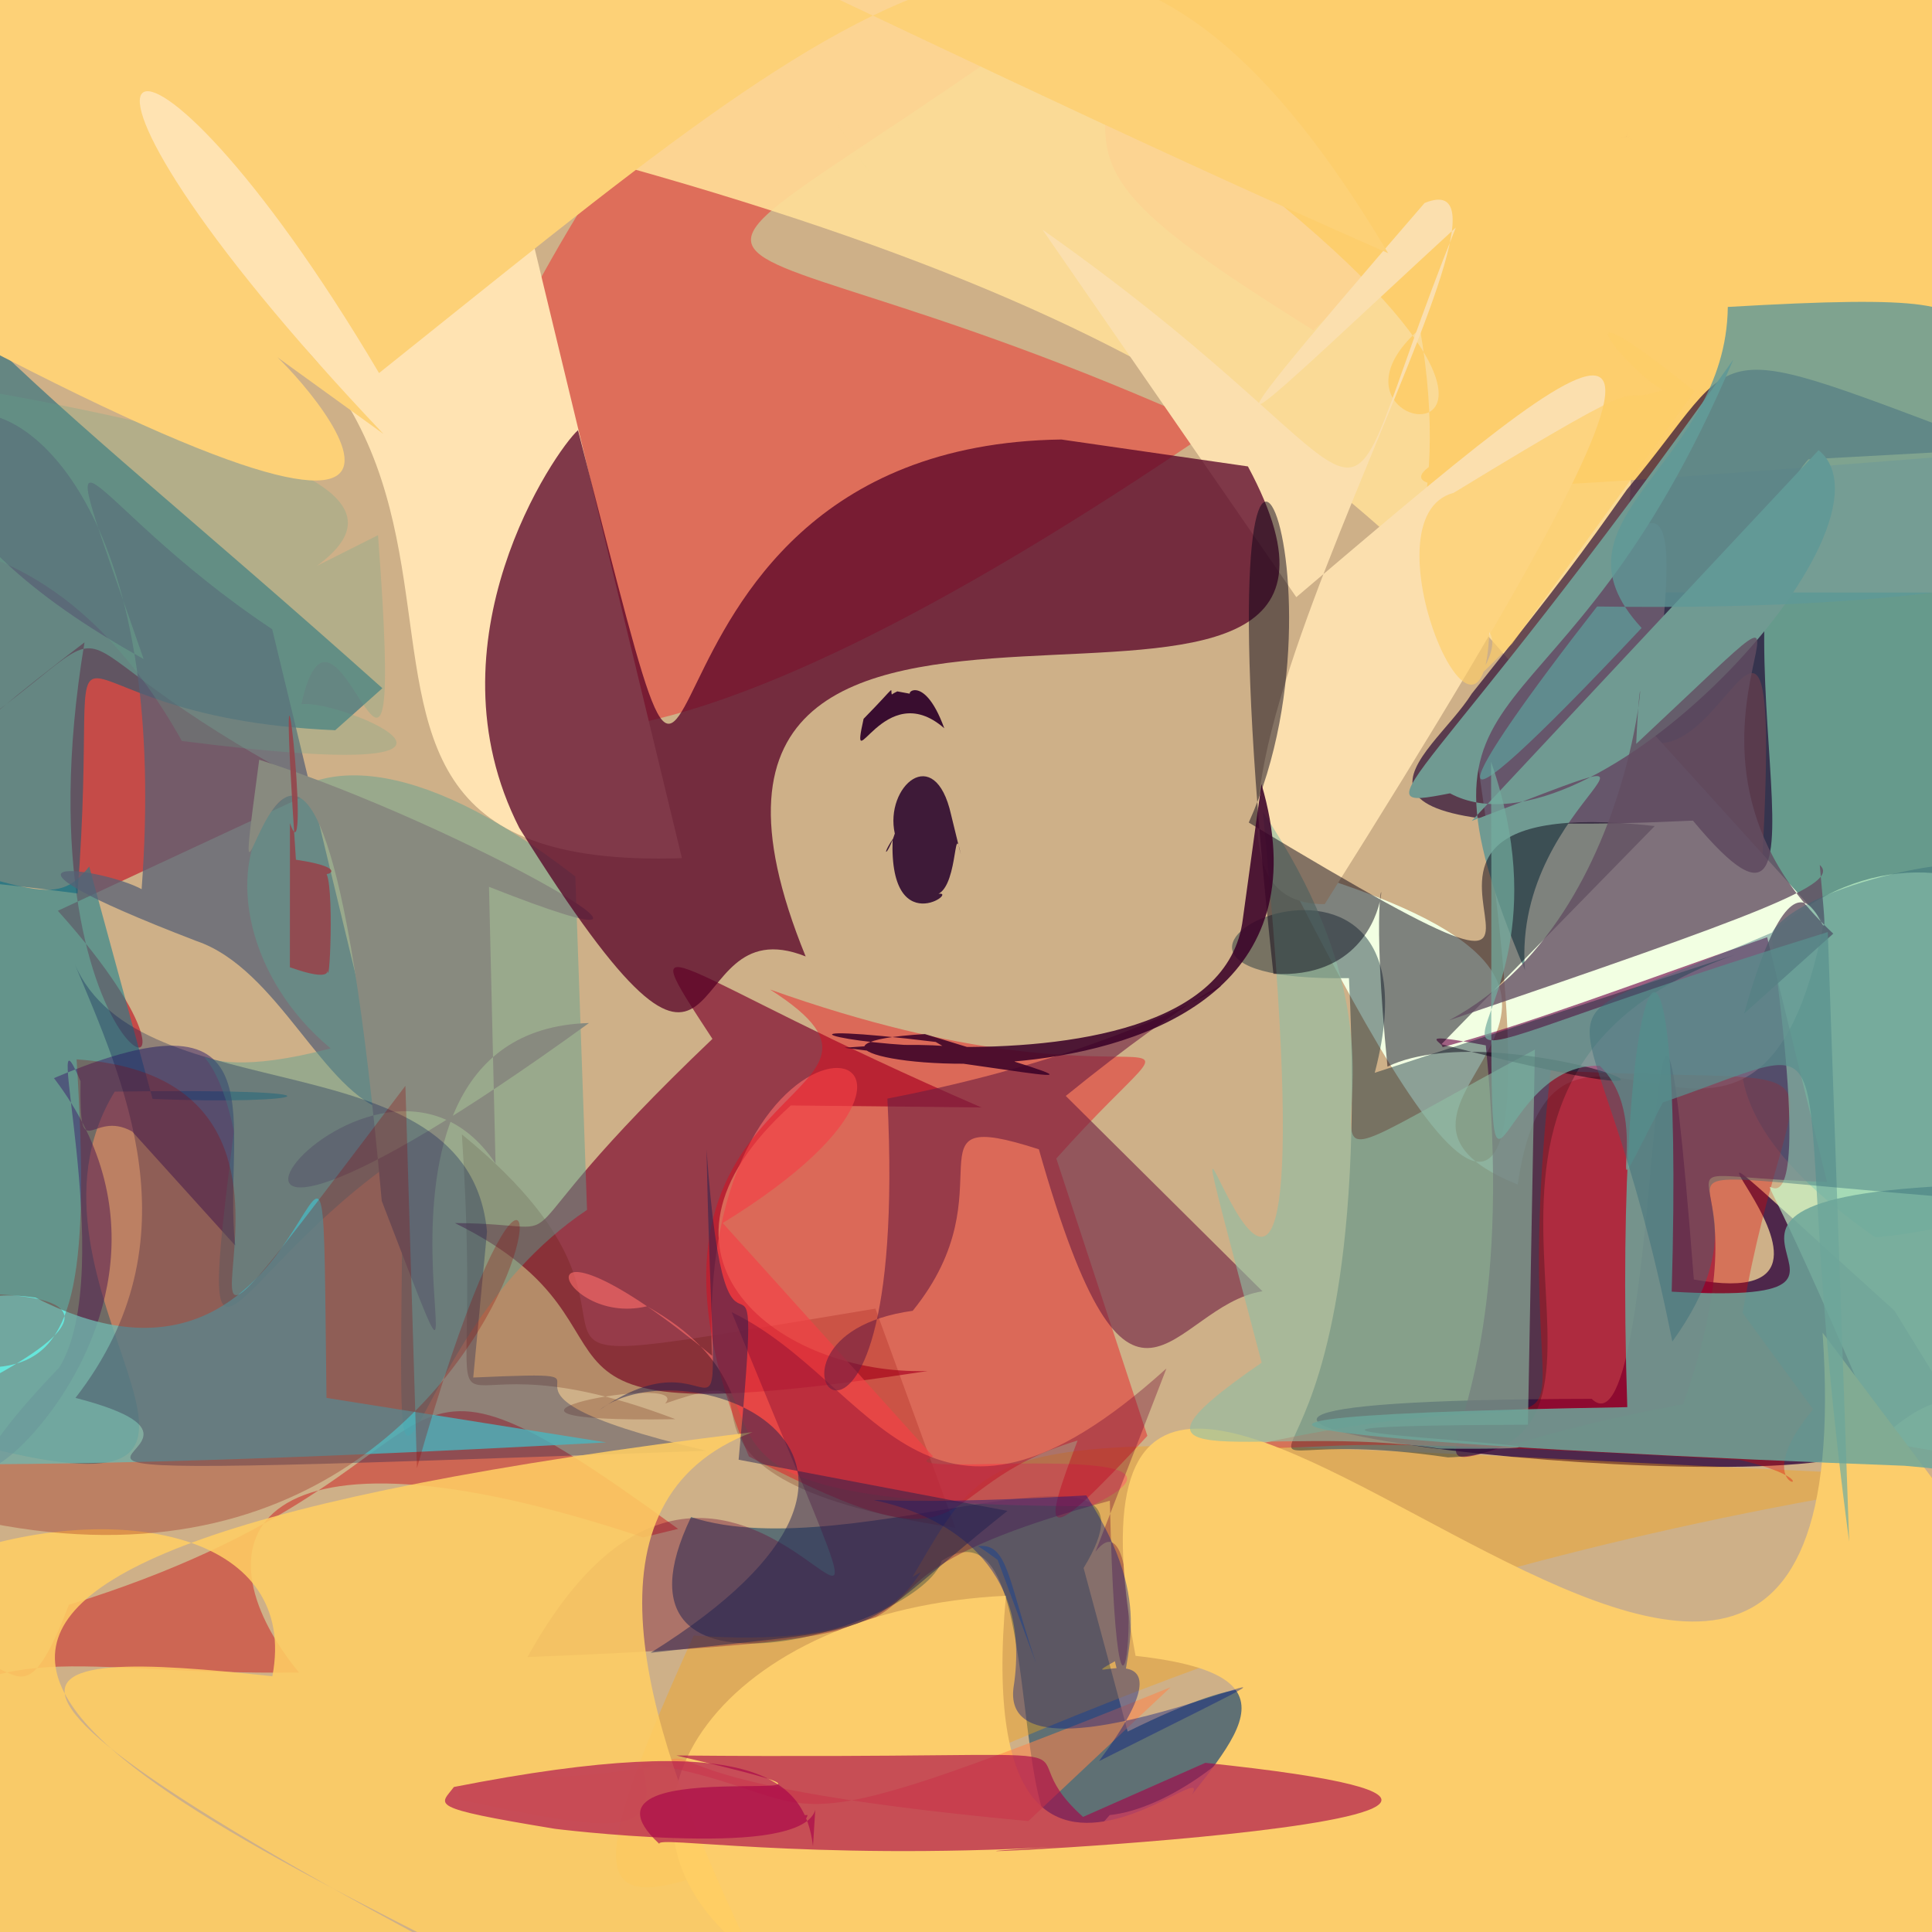 <?xml version="1.0" ?>
<svg height="240" version="1.1" width="240" xmlns="http://www.w3.org/2000/svg">
  <rect width="100%" height="100%" fill="#808080" stroke="none"/>
  <defs/>
  <g>
    <path d="M -10.0 -10.0 C -9.0 -10.0 240.0 0.0 241.0 0.0 C 242.0 0.0 240.0 240.0 241.0 240.0 C 241.0 241.0 0.0 240.0 0.0 241.0 C 0.0 240.0 0.0 241.0 -10.0 -10.0 L -10.0 -10.0" fill="rgb(226, 188, 138)" opacity="0.791" stroke-width="2.0"/>
    <path d="M 250.215 121.199 C 252.753 129.633 266.846 150.617 232.959 153.71 C 211.235 138.534 216.379 128.66 217.813 124.206 C 224.085 35.175 210.717 128.856 193.949 73.572 C 256.373 73.711 254.677 73.276 250.225 74.521 L 250.215 121.199" fill="rgb(4, 134, 145)" opacity="0.512" stroke-width="2.0"/>
    <path d="M 146.909 -9.947 C 73.146 46.359 76.465 19.556 150.848 53.184 C 11.041 148.682 34.131 44.571 143.02 -58.475 C 151.574 24.733 114.056 10.338 163.14 41.023 C 179.523 24.992 205.007 11.702 158.951 -35.432 L 146.909 -9.947" fill="rgb(224, 102, 83)" opacity="0.877" stroke-width="2.0"/>
    <path d="M 98.236 137.322 C 77.339 156.212 97.081 170.914 115.243 170.307 C 57.439 179.213 84.056 165.511 56.507 151.932 C 74.071 152.033 58.875 157.307 88.501 129.055 C 77.853 112.773 82.875 120.668 121.91 137.572 L 98.236 137.322" fill="rgb(123, 1, 41)" opacity="0.661" stroke-width="2.0"/>
    <path d="M 7.189 113.14 C 33.388 142.37 1.211 135.518 10.497 79.799 C -21.582 104.285 -21.537 110.354 -7.892 123.707 C -6.93 108.618 -6.832 107.178 -9.119 94.631 C 21.831 73.724 -0.544 77.077 39.581 98.067 L 7.189 113.14" fill="rgb(190, 5, 27)" opacity="0.583" stroke-width="2.0"/>
    <path d="M 165.34 -1.24 C 170.183 -8.467 150.27 -2.367 162.477 -26.013 C 147.82 -17.011 102.38 -46.92 57.749 15.486 C 148.499 37.909 172.239 61.263 199.278 96.772 C 216.448 -51.192 173.373 -27.005 173.451 -23.151 L 165.34 -1.24" fill="rgb(255, 223, 152)" opacity="0.901" stroke-width="2.0"/>
    <path d="M 113.527 86.268 C 111.833 86.686 114.601 83.04 117.3 90.466 C 109.78 83.902 105.449 97.497 107.279 89.294 C 111.87 84.611 110.354 85.596 110.872 86.501 C 112.1 86.285 109.349 86.926 111.467 85.887 L 113.527 86.268" fill="rgb(53, 9, 45)" opacity="0.972" stroke-width="2.0"/>
    <path d="M 18.954 136.51 C 38.418 137.333 45.653 135.131 14.249 135.605 C -0.411 159.602 37.765 189.165 0.035 180.208 C -13.267 115.963 -8.262 109.703 -21.673 102.995 C 4.283 110.46 6.701 113.078 11.085 107.643 L 18.954 136.51" fill="rgb(31, 129, 141)" opacity="0.604" stroke-width="2.0"/>
    <path d="M 16.426 140.562 C 11.309 137.696 9.854 145.188 10.002 134.318 C 4.75 121.939 14.775 157.797 7.373 169.87 C -22.413 200.921 32.611 167.966 6.705 133.929 C 35.6 121.643 27.572 140.025 29.221 154.727 L 16.426 140.562" fill="rgb(63, 44, 111)" opacity="0.56" stroke-width="2.0"/>
    <path d="M 185.728 229.783 C 186.618 229.692 187.181 229.007 186.384 228.549 C 186.01 229.09 186.025 229.004 185.941 229.164 C 186.555 230.997 185.386 231.145 186.161 230.683 C 187.126 229.816 186.706 229.1 187.49 229.322 L 185.728 229.783" fill="rgb(117, 149, 0)" opacity="0.0" stroke-width="2.0"/>
    <path d="M 195.632 51.724 C 147.764 85.192 184.508 87.598 176.394 40.835 C 156.853 57.942 222.304 61.709 115.658 -5.043 C 235.123 -39.013 273.155 -35.092 270.471 54.461 C 163.054 62.785 160.987 64.119 198.884 48.188 L 195.632 51.724" fill="rgb(253, 206, 109)" opacity="1.0" stroke-width="2.0"/>
    <path d="M 41.641 90.713 C 2.22 89.022 12.869 68.435 9.633 110.988 C -22.701 106.783 -11.274 110.911 -10.152 113.587 C -10.604 75.649 -10.862 74.059 -3.064 40.571 C 10.163 53.618 23.448 64.004 47.503 85.494 L 41.641 90.713" fill="rgb(0, 95, 125)" opacity="0.508" stroke-width="2.0"/>
    <path d="M 226.573 114.502 C 218.41 157.672 193.251 114.437 188.535 147.151 C 162.313 136.552 216.116 123.82 159.22 107.49 C 178.379 145.395 196.013 173.593 182.741 89.472 C 207.112 60.062 209.763 53.22 205.134 90.852 L 226.573 114.502" fill="rgb(242, 255, 226)" opacity="1.0" stroke-width="2.0"/>
    <path d="M 224.642 57.059 C 210.386 73.246 230.94 126.794 210.303 101.94 C 159.552 104.382 177.701 94.374 182.826 86.17 C 194.048 72.074 196.337 68.965 202.086 60.829 C 217.364 42.548 210.281 41.378 248.614 55.75 L 224.642 57.059" fill="rgb(31, 0, 48)" opacity="0.663" stroke-width="2.0"/>
    <path d="M 140.087 215.104 C 172.313 199.18 151.856 223.977 137.848 225.477 C 122.614 243.7 132.203 184.133 116.99 193.882 C 114.388 202.259 73.387 214.403 85.845 188.456 C 106.098 195.089 146.612 175.075 134.61 194.782 L 140.087 215.104" fill="rgb(45, 83, 107)" opacity="0.686" stroke-width="2.0"/>
    <path d="M 118.683 189.794 C 74.811 183.277 101.622 167.773 82.619 174.35 C 86.43 170.317 51.64 176.835 83.9 176.295 C 49.114 162.989 60.595 189.484 57.378 140.922 C 89.824 167.357 49.354 172.365 108.749 162.563 L 118.683 189.794" fill="rgb(97, 17, 0)" opacity="0.236" stroke-width="2.0"/>
    <path d="M 79.901 190.978 C 30.683 174.599 23.773 191.418 37.137 207.767 C 7.912 208.123 0.639 202.546 -15.535 217.039 C 2.333 193.38 0.319 220.922 8.561 199.352 C 62.291 182.69 43.008 159.953 84.238 189.921 L 79.901 190.978" fill="rgb(205, 52, 47)" opacity="0.594" stroke-width="2.0"/>
    <path d="M 94.566 12.319 C 94.487 11.467 95.948 12.422 97.314 11.742 C 95.178 10.805 95.217 10.717 93.857 9.611 C 94.899 11.127 96.083 10.777 97.417 11.425 C 95.127 9.048 93.369 8.392 92.201 10.366 L 94.566 12.319" fill="rgb(100, 35, 134)" opacity="0.0" stroke-width="2.0"/>
    <path d="M 251.699 189.396 C 249.491 186.411 248.693 163.401 232.36 179.983 C 218.728 187.446 109.367 173.92 197.722 173.772 C 206.878 182.63 204.676 85.175 210.415 158.942 C 239.038 164.193 192.225 123.879 235.334 162.815 L 251.699 189.396" fill="rgb(47, 6, 60)" opacity="0.797" stroke-width="2.0"/>
    <path d="M 48.288 138.13 C 40.15 135.919 34.625 120.354 24.379 116.888 C -5.605 105.35 12.614 107.733 17.593 110.458 C 24.022 24.215 -42.139 48.723 17.834 81.856 C 5.215 45.365 9.354 61.905 33.814 78.163 L 48.288 138.13" fill="rgb(88, 97, 117)" opacity="0.735" stroke-width="2.0"/>
    <path d="M 128.742 206.701 C 123.599 191.694 126.043 188.445 113.355 195.885 C 125.444 175.361 121.027 177.995 242.21 183.574 C 102.249 203.98 53.801 274.69 86.173 203.168 C 126.117 206.084 108.844 182.43 123.938 193.783 L 128.742 206.701" fill="rgb(250, 163, 14)" opacity="0.369" stroke-width="2.0"/>
    <path d="M 72.922 150.297 C 47.432 167.31 49.683 207.276 50.028 143.476 C 27.849 158.515 24.284 178.44 29.052 140.501 C 25.59 123.963 19.154 136.072 41.064 130.231 C 20.317 112.951 30.92 77.387 71.469 108.881 L 72.922 150.297" fill="rgb(90, 161, 146)" opacity="0.454" stroke-width="2.0"/>
    <path d="M 226.958 146.824 C 199.871 145.998 220.969 141.036 209.078 174.449 C 160.358 183.289 190.877 193.363 184.573 129.859 C 175.306 128.104 179.34 129.479 179.189 130.091 C 190.241 127.043 201.404 122.763 219.523 116.428 L 226.958 146.824" fill="rgb(109, 0, 73)" opacity="0.622" stroke-width="2.0"/>
    <path d="M 202.505 16.985 C 201.664 16.857 203.775 17.917 202.004 16.893 C 201.617 17.233 200.863 17.071 202.023 17.031 C 202.338 16.583 201.84 15.944 202.246 16.893 C 201.815 15.985 202.86 17.165 200.997 17.127 L 202.505 16.985" fill="rgb(153, 65, 101)" opacity="0.024" stroke-width="2.0"/>
    <path d="M 161.031 74.179 C 200.189 40.952 221.497 22.028 164.561 112.313 C 134.917 112.559 195.136 17.798 176.968 25.217 C 142.528 65.029 156.616 50.53 180.847 28.264 C 162.895 73.058 177.813 62.568 129.5 28.527 L 161.031 74.179" fill="rgb(251, 223, 174)" opacity="1.0" stroke-width="2.0"/>
    <path d="M 182.82 101.98 C 215.361 89.623 187.708 98.691 189.439 120.531 C 172.618 80.618 193.88 95.357 215.315 44.674 C 177.318 98.243 167.808 100.959 180.123 98.55 C 197.631 107.952 237.306 65.311 225.915 55.919 L 182.82 101.98" fill="rgb(112, 154, 146)" opacity="1.0" stroke-width="2.0"/>
    <path d="M 115.917 180.931 C 108.478 183.925 154.214 178.205 135.46 187.113 C 75.208 186.941 103.273 175.249 80.37 162.271 C 68.999 164.989 63.148 147.547 88.462 168.421 C 86.224 119.518 129.167 127.706 89.78 151.931 L 115.917 180.931" fill="rgb(249, 107, 103)" opacity="0.648" stroke-width="2.0"/>
    <path d="M 108.158 193.097 C 100.261 191.425 97.558 193.076 100.963 194.899 C 91.756 192.846 92.23 193.788 97.506 193.626 C 82.97 194.384 92.826 198.662 98.173 211.632 C 98.56 196.861 99.479 197.942 103.692 197.333 L 108.158 193.097" fill="rgb(98, 57, 65)" opacity="0.0" stroke-width="2.0"/>
    <path d="M 215.514 118.604 C 169.997 134.611 209.634 180.179 179.866 181.043 C 142.219 175.519 171.451 197.861 167.572 121.507 C 127.517 122.141 184.687 93.679 169.383 137.807 C 181.328 134.86 165.222 150.704 170.029 133.511 L 215.514 118.604" fill="rgb(0, 32, 49)" opacity="0.422" stroke-width="2.0"/>
    <path d="M 46.958 66.481 C 50.621 114.992 41.826 67.41 37.436 87.492 C 42.023 86.7 68.673 97.948 22.594 92.048 C -1.068 49.82 -31.268 81.772 -2.45 48.476 C 72.251 61.575 37.274 71.635 17.941 81.064 L 46.958 66.481" fill="rgb(97, 170, 141)" opacity="0.246" stroke-width="2.0"/>
    <path d="M 119.352 106.139 C 118.393 101.228 119.131 111.199 115.9 111.205 C 120.383 109.727 110.394 117.74 110.884 104.25 C 109.401 106.487 110.222 106.394 111.156 103.552 C 109.862 97.723 116.128 92.145 118.146 101.202 L 119.352 106.139" fill="rgb(38, 0, 43)" opacity="0.855" stroke-width="2.0"/>
    <path d="M 61.557 144.546 C 45.487 120.379 7.123 174.928 73.166 127.085 C 37.962 128.083 65.107 195.048 47.423 149.183 C 38.645 51.24 26.929 133.648 32.201 94.376 C 57.4 102.399 93.171 122.967 60.746 110.166 L 61.557 144.546" fill="rgb(136, 138, 127)" opacity="1.0" stroke-width="2.0"/>
    <path d="M 225.234 175.069 C 215.366 187 230.47 184.76 216.161 181.36 C 160.814 178.242 170.604 179.98 154.031 179.895 C 207.708 167.574 185.947 192.247 192.633 132.959 C 233.186 135.147 222.491 128.094 216.471 163.083 L 225.234 175.069" fill="rgb(226, 0, 0)" opacity="0.347" stroke-width="2.0"/>
    <path d="M 84.711 106.605 C 19.768 108.765 88.099 40.206 -6.849 23.474 C -17.044 -9.755 -7.131 -16.326 37.589 -11.76 C 18.832 -3.259 20.801 -8.595 53.664 -7.722 C 55.661 0.723 66.709 -22.174 60.433 6.105 L 84.711 106.605" fill="rgb(255, 227, 178)" opacity="0.992" stroke-width="2.0"/>
    <path d="M 260.64 68.268 C 260.256 69.978 243.977 76.035 198.398 75.341 C 181.02 97.576 175.165 108.633 203.928 78.007 C 191.236 64.272 214.404 58.001 214.635 38.13 C 264.521 35.226 232.518 41.997 244.278 65.56 L 260.64 68.268" fill="rgb(95, 153, 152)" opacity="0.797" stroke-width="2.0"/>
    <path d="M 45.606 194.633 C 47.858 193.603 46.834 195.304 46.784 194.129 C 47.17 195.146 46.036 193.345 45.949 196.05 C 46.701 193.757 46.405 194.895 45.229 193.6 C 45.836 194.525 45.08 194.941 47.821 194.348 L 45.606 194.633" fill="rgb(111, 187, 109)" opacity="0.0" stroke-width="2.0"/>
    <path d="M 155.02 57.94 C 180.398 105.16 73.331 53.379 100.081 118.811 C 83.308 112.123 92.266 147.3 64.518 102.864 C 52.694 79.667 68.98 55.948 71.801 53.439 C 92.598 134.349 70.445 55.501 131.842 54.596 L 155.02 57.94" fill="rgb(86, 0, 38)" opacity="0.75" stroke-width="2.0"/>
    <path d="M 210.521 48.607 C 191.595 33.358 202.515 46.433 206.544 48.431 C 199.427 50.927 208.027 44.462 180.582 61.221 C 169.169 64.221 184.27 99.283 185 78.516 C 187.003 81.351 180.096 87.577 187.844 79.958 L 210.521 48.607" fill="rgb(254, 206, 104)" opacity="0.647" stroke-width="2.0"/>
    <path d="M 248.148 167.83 C 245.954 170.82 246.144 172.793 255.933 166.69 C 249.15 156.09 277.887 188.736 233.882 179.017 C 206.789 114.544 228.924 180.534 220.028 116.065 C 243.512 94.562 273.966 123.247 251.64 140.254 L 248.148 167.83" fill="rgb(202, 255, 207)" opacity="0.635" stroke-width="2.0"/>
    <path d="M 75.305 179.181 C 28.881 181.691 3.088 182.126 -17.234 181.824 C -5.364 183.098 -9.381 180.407 -11.602 177.72 C -11.487 173.155 -11.379 158.76 4.436 161.202 C 42.254 180.589 39.84 115.527 40.559 173.651 L 75.305 179.181" fill="rgb(102, 255, 243)" opacity="0.764" stroke-width="2.0"/>
    <path d="M 142.531 178.366 C 129.07 193.013 129.461 190.551 133.865 178.941 C 114.238 184.86 122.94 196.452 93.032 180.927 C 72.887 132.811 118.277 137.377 95.658 122.921 C 145.131 140.546 152.037 120.577 131.218 143.913 L 142.531 178.366" fill="rgb(239, 0, 18)" opacity="0.404" stroke-width="2.0"/>
    <path d="M 36.02 102.247 C 38.982 110.983 33.941 64.865 36.759 106.799 C 43.922 107.849 40.2 109.084 40.133 108.367 C 41.622 107.114 40.989 122.856 40.693 120.633 C 40.512 120.337 41.506 122.117 36.011 120.157 L 36.02 102.247" fill="rgb(148, 72, 78)" opacity="0.948" stroke-width="2.0"/>
    <path d="M 149.665 33.846 C 148.391 34.248 148.453 34.265 147.898 34.419 C 146.672 34.802 147.547 34.534 149.266 33.99 C 147.261 34.583 149.199 34.052 147.466 34.561 C 148.786 34.185 148.21 34.273 146.931 34.737 L 149.665 33.846" fill="rgb(255, 123, 90)" opacity="0.006" stroke-width="2.0"/>
    <path d="M 136.092 192.743 C 143.397 183.334 138.967 233.5 137.869 186.424 C 92.505 198.665 134.442 203.232 65.536 205.837 C 92.823 156.603 120.658 236.099 90.895 163.008 C 108.738 171.643 114.914 197.116 144.901 169.99 L 136.092 192.743" fill="rgb(107, 0, 47)" opacity="0.346" stroke-width="2.0"/>
    <path d="M 156.828 160.406 C 145.387 162.217 140.554 183.214 129.052 142.771 C 111.713 137.169 125.756 147.576 113.38 162.831 C 89.07 166.19 113.118 194.624 110.236 136.473 C 156.176 127.566 164.516 110.108 132.393 136.141 L 156.828 160.406" fill="rgb(110, 30, 65)" opacity="0.61" stroke-width="2.0"/>
    <path d="M 226.407 165.544 C 233.089 263.222 125.261 121.102 141.062 205.695 C 164.343 208.277 151.203 217.513 143.559 229.044 C 162.186 205.462 119.854 254.129 124.962 198.231 C 54.854 201.583 54.436 297.584 278.522 234.76 L 226.407 165.544" fill="rgb(252, 205, 107)" opacity="1.0" stroke-width="2.0"/>
    <path d="M 145.414 209.594 C 90.997 231.564 105.097 223.184 79.655 218.883 C 82.391 228.421 76.726 227.732 57.355 223.573 C 54.403 220.184 66.016 221.899 80.388 219.585 C 89.303 216.096 76.233 221.423 127.738 226.219 L 145.414 209.594" fill="rgb(255, 132, 75)" opacity="0.551" stroke-width="2.0"/>
    <path d="M 106.625 19.375 C 106.395 19.664 106.117 20.159 106.42 19.662 C 106.953 19.162 105.996 18.942 108.01 21.267 C 106.337 19.456 106.82 18.983 103.833 15.287 C 105.44 17.187 106.774 19.64 106.588 19.289 L 106.625 19.375" fill="rgb(155, 254, 103)" opacity="0.088" stroke-width="2.0"/>
    <path d="M 189.805 176.987 C 133.798 177.151 215.504 180.186 178.832 179.958 C 157.402 176.675 134.935 184.283 156.729 169.273 C 138.551 100.434 167.69 212.983 156.883 100.877 C 183.308 140.111 148.369 153.055 190.67 130.388 L 189.805 176.987" fill="rgb(144, 189, 163)" opacity="0.613" stroke-width="2.0"/>
    <path d="M 58.788 171.121 C 82.104 170.089 53.636 172.166 87.717 180.215 C -27.373 184.459 38.682 181.237 9.379 173.648 C 24.6 154.038 15.287 134.175 9.245 119.666 C 17.243 138.748 58.234 128.405 60.497 153.013 L 58.788 171.121" fill="rgb(0, 20, 81)" opacity="0.303" stroke-width="2.0"/>
    <path d="M 179.057 129.72 C 225.707 141.657 186.922 125.496 172.357 132.497 C 168.308 90.99 178.835 122.077 158.187 120.977 C 147.524 22.734 169.401 70.603 155.125 102.179 C 213.751 137.521 157.869 97.332 205.559 102.612 L 179.057 129.72" fill="rgb(8, 0, 21)" opacity="0.492" stroke-width="2.0"/>
    <path d="M 216.651 125.92 C 225.337 95.075 227.93 128.642 226.058 107.454 C 228.738 109.801 218.814 113.503 180.006 126.752 C 206.284 112.703 204.231 69.546 203.256 92.406 C 236.051 61.783 200.74 90.759 227.734 115.981 L 216.651 125.92" fill="rgb(99, 78, 98)" opacity="0.798" stroke-width="2.0"/>
    <path d="M 47.635 53.908 C -0.821 2.861 16.412 -5.453 47.087 46.344 C 108.906 -3.043 136.429 -28.935 172.442 31.452 C 34.304 -29.32 -14.132 -74.893 -2.955 42.606 C 71.998 81.85 32.073 40.85 33.035 43.352 L 47.635 53.908" fill="rgb(253, 209, 119)" opacity="1.0" stroke-width="2.0"/>
    <path d="M 229.708 191.487 C 220.868 125.448 232.585 128.021 206.565 136.95 C 197.335 154.781 206.274 139.731 198.732 132.397 C 183.032 131.889 185.562 169.708 185.224 94.625 C 198.897 133.96 155.499 137.928 227.057 115.783 L 229.708 191.487" fill="rgb(115, 172, 158)" opacity="0.714" stroke-width="2.0"/>
    <path d="M 250.262 183.243 C 242.137 184.481 250.808 183.264 236.584 182.082 C 187.751 180.254 118.372 176.245 202.147 174.801 C 200.24 116.712 209.384 102.024 207.663 160.455 C 244.041 162.59 193.133 147.025 254.362 147.039 L 250.262 183.243" fill="rgb(108, 165, 154)" opacity="0.853" stroke-width="2.0"/>
    <path d="M 248.742 145.111 C 249.531 150.349 251.15 154.979 274.299 150.903 C 180.449 145.635 226.862 140.146 207.743 166.656 C 197.828 116.787 186.158 130.605 220.116 115.848 C 224.18 109.205 250.383 104.553 248.417 109.016 L 248.742 145.111" fill="rgb(52, 104, 119)" opacity="0.414" stroke-width="2.0"/>
    <path d="M 58.21 243.236 C 5.221 216.504 -37.529 193.944 93.496 177.903 C 48.954 194.683 130.317 290.463 93.948 261.99 C -21.191 204.733 2.373 204.853 33.834 208.229 C 40.423 173.533 -51.842 190.357 -30.566 241.158 L 58.21 243.236" fill="rgb(255, 206, 99)" opacity="0.869" stroke-width="2.0"/>
    <path d="M 138.496 206.366 C 131.684 210.176 149.886 200.875 136.518 218.775 C 183.117 195.427 123.835 226.037 125.9 209.659 C 130.87 177.902 78.653 188.98 134.944 185.766 C 144.018 199.839 139.071 206.077 139.595 210.926 L 138.496 206.366" fill="rgb(0, 22, 131)" opacity="0.398" stroke-width="2.0"/>
    <path d="M 51.797 182.373 C 76.326 95.45 72.72 224.536 -24.359 181.7 C 12.644 166.66 29.472 155.166 -37.916 163.542 C 1.655 168.801 12.879 184.641 9.515 131.597 C 51.743 134.482 5.641 193.859 50.361 134.885 L 51.797 182.373" fill="rgb(144, 0, 0)" opacity="0.276" stroke-width="2.0"/>
    <path d="M 156.699 97.389 C 170.799 145.187 81.52 130.435 114.895 128.455 C 140.396 136.278 132.534 133.574 104.919 130.157 C 132.882 127.824 130.22 137.889 116.235 129.434 C 73.339 124.193 151.098 141.396 154.393 114.141 L 156.699 97.389" fill="rgb(58, 0, 39)" opacity="0.871" stroke-width="2.0"/>
    <path d="M 101.274 224.817 C 99.207 232.517 54.689 224.873 100.33 225.482 C 98.674 230.849 68.512 227.157 68.814 227.16 C 52.756 224.517 54.687 224.272 56.385 221.986 C 93.709 214.645 100.002 221.058 100.993 229.353 L 101.274 224.817" fill="rgb(171, 6, 77)" opacity="0.64" stroke-width="2.0"/>
    <path d="M 149.736 218.986 C 220.893 226.428 92.263 231.666 131.284 229.423 C 99.786 231.153 81.14 227.958 81.921 229.07 C 68.176 216.326 119.286 226.373 84.016 218.072 C 145.756 218.624 123.027 215.37 134.541 225.703 L 149.736 218.986" fill="rgb(167, 0, 72)" opacity="0.619" stroke-width="2.0"/>
    <path d="M 128.301 239.362 C 128.994 237.584 130.463 238.388 129.638 236.688 C 128.438 237.634 126.859 237.004 128.832 239.526 C 127.56 239.301 128.768 238.614 128.034 238.66 C 129.85 236.851 128.71 235.901 128.209 236.19 L 128.301 239.362" fill="rgb(65, 99, 104)" opacity="0.0" stroke-width="2.0"/>
    <path d="M 125.15 187.686 C 104.27 204.315 113.268 201.627 80.822 205.315 C 120.486 180.559 85.221 166.791 74.398 175.2 C 91.62 163.132 88.728 190.356 87.767 142.798 C 90.389 179.421 95.184 144.582 91.754 181.332 L 125.15 187.686" fill="rgb(32, 32, 78)" opacity="0.488" stroke-width="2.0"/>
  </g>
</svg>
